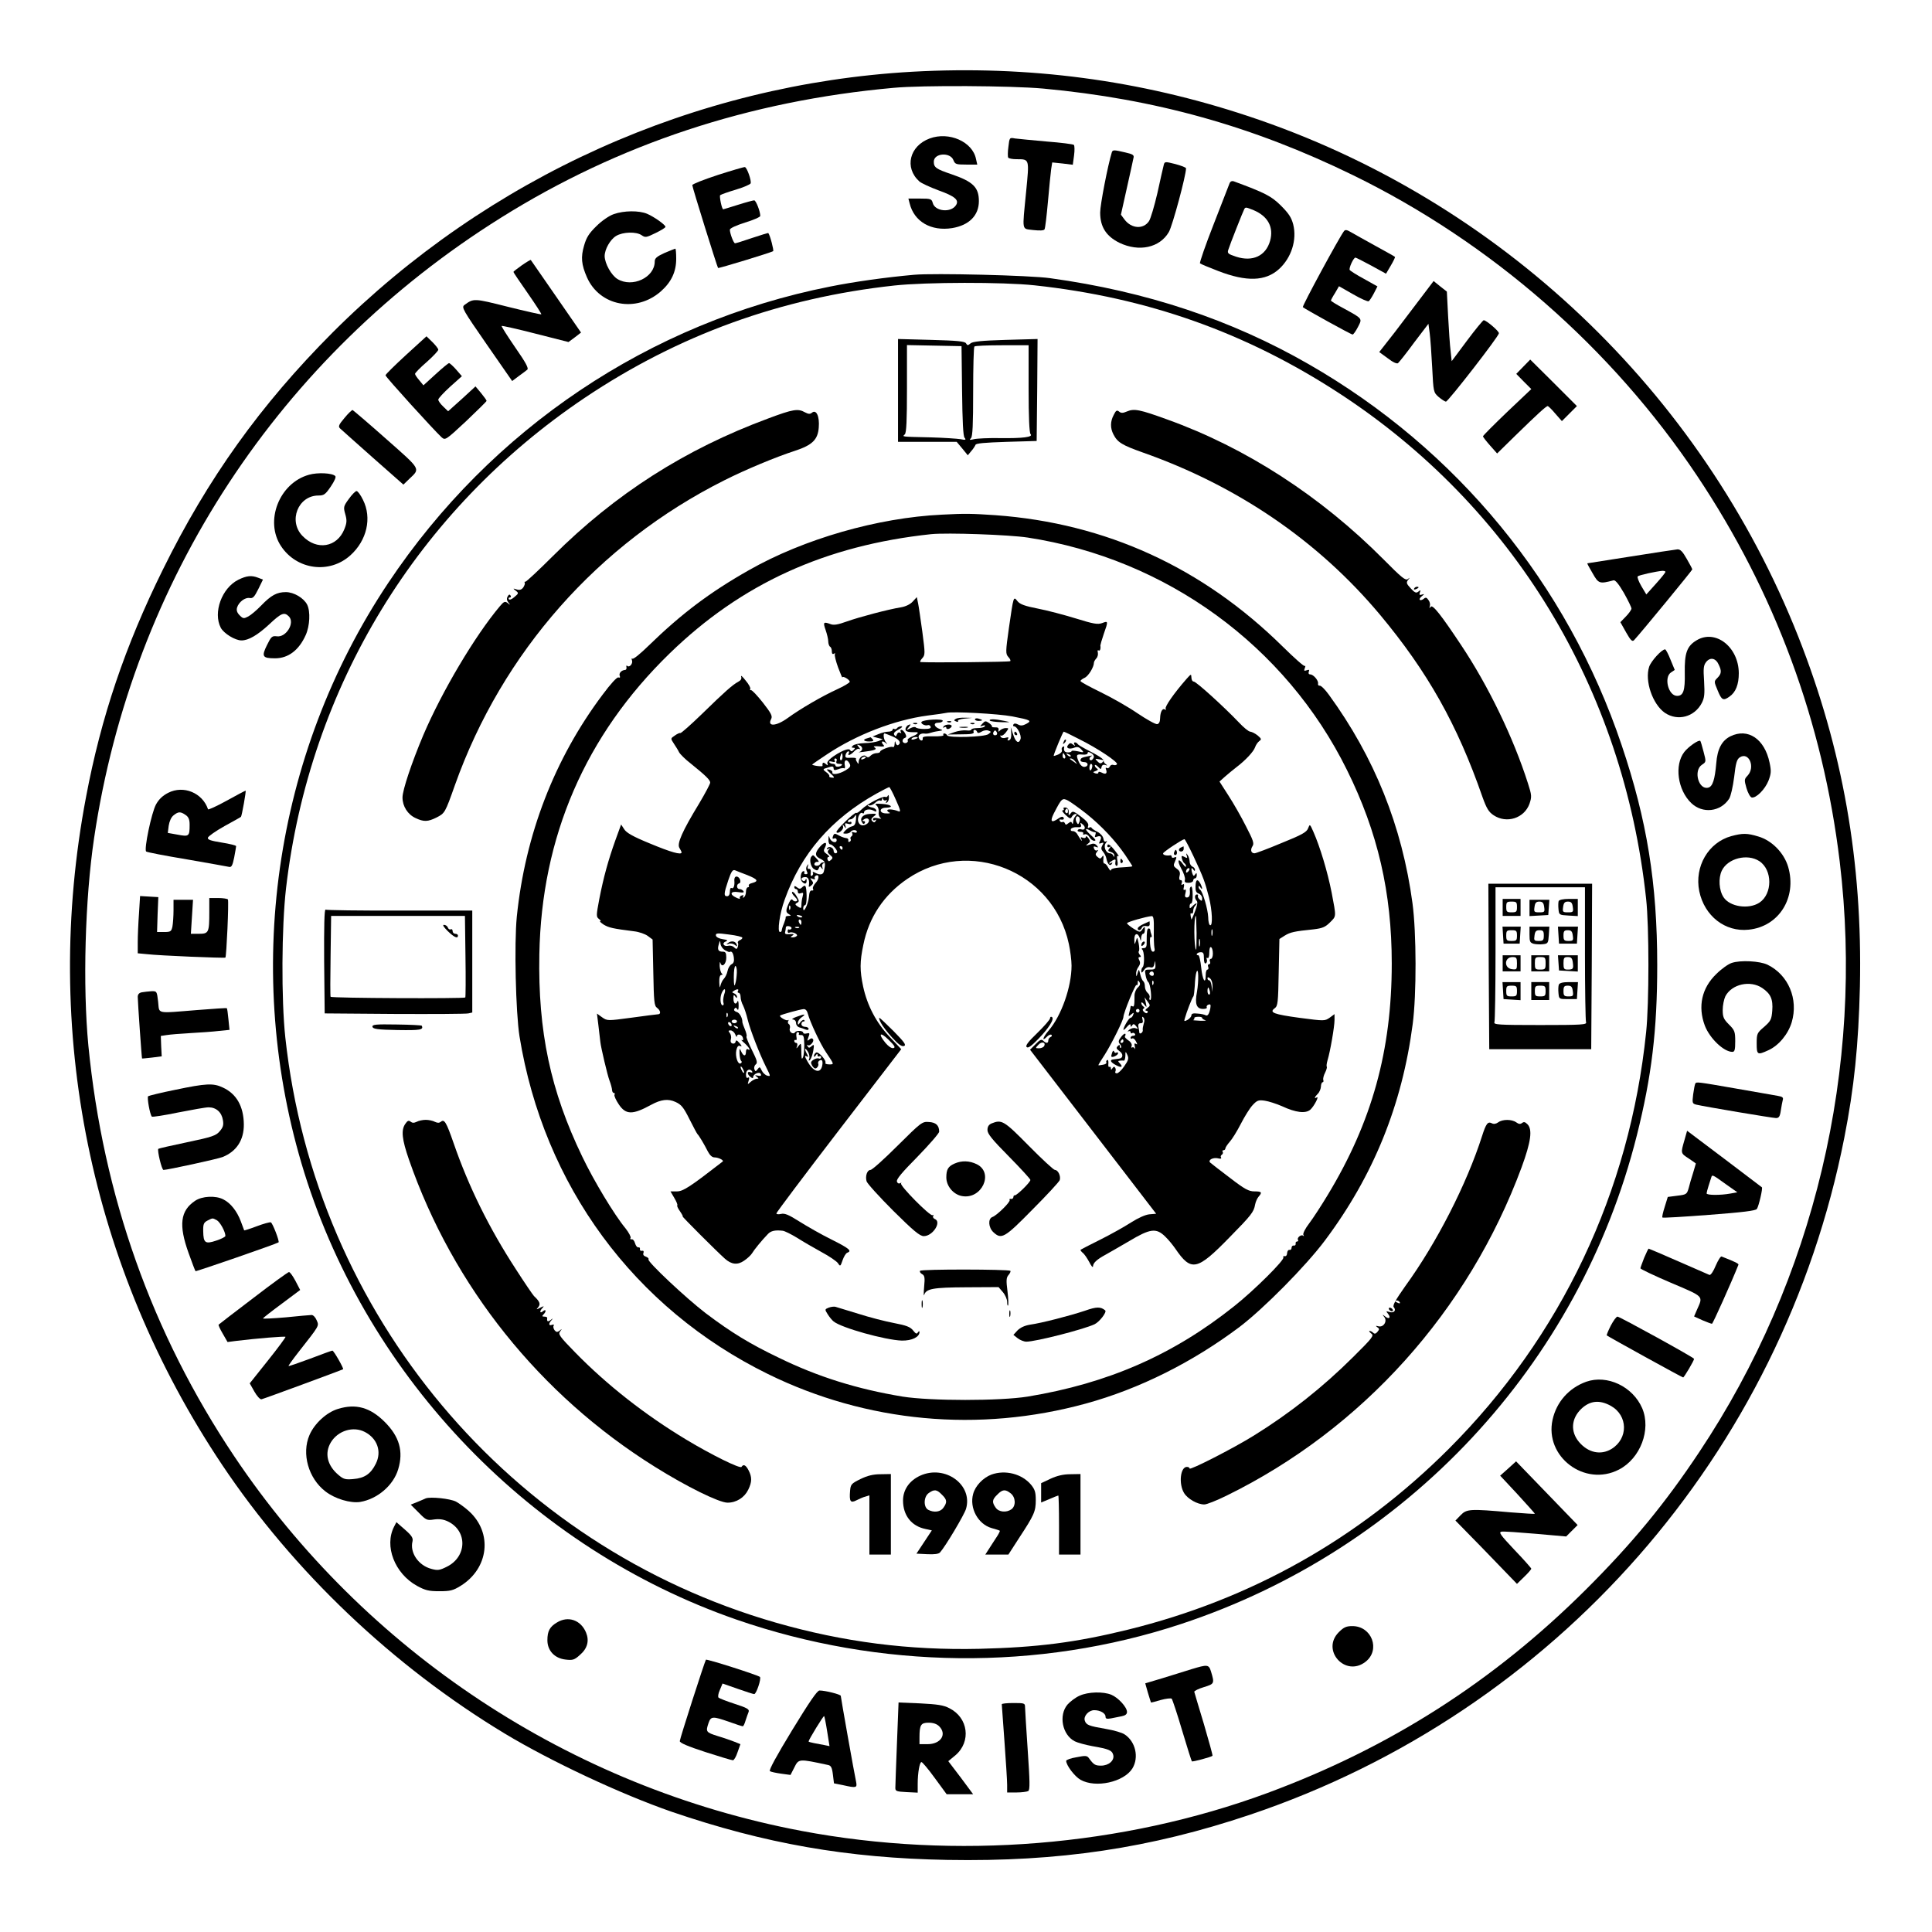 <?xml version="1.0" standalone="no"?>
<!DOCTYPE svg PUBLIC "-//W3C//DTD SVG 20010904//EN"
 "http://www.w3.org/TR/2001/REC-SVG-20010904/DTD/svg10.dtd">
<svg version="1.0" xmlns="http://www.w3.org/2000/svg"
 width="1080pt" height="1080pt" viewBox="0 0 1080 1080"
 preserveAspectRatio="xMidYMid meet">
<g transform="translate(0,1080) scale(0.1,-0.1)"
fill="#000000" stroke="none">
<path d="M5100 10399 c-1216 -69 -2370 -588 -3241 -1458 -402 -403 -698 -816
-949 -1326 -211 -427 -345 -824 -429 -1270 -248 -1305 22 -2629 761 -3734 399
-596 954 -1124 1580 -1502 257 -155 650 -339 933 -437 521 -178 981 -259 1540
-269 624 -11 1135 65 1694 253 1706 575 2973 2018 3321 3785 55 280 79 515 87
844 15 697 -96 1326 -344 1955 -543 1373 -1674 2445 -3073 2910 -610 203
-1232 285 -1880 249z m730 -94 c627 -58 1172 -210 1735 -485 771 -377 1445
-966 1922 -1680 435 -651 703 -1376 797 -2155 139 -1154 -142 -2338 -785
-3302 -192 -289 -377 -513 -633 -768 -516 -514 -1097 -885 -1781 -1138 -810
-299 -1741 -375 -2604 -212 -1292 244 -2440 1003 -3172 2095 -460 687 -733
1457 -815 2295 -32 334 -19 818 32 1160 214 1442 1036 2694 2276 3469 657 411
1385 652 2193 725 160 15 657 12 835 -4z"/>
<path d="M5197 10026 c-113 -42 -143 -163 -58 -240 11 -10 59 -32 107 -50 92
-33 117 -54 98 -83 -28 -44 -118 -35 -130 13 -6 22 -11 24 -71 24 l-65 0 7
-27 c25 -102 120 -157 238 -138 95 16 149 71 149 151 0 77 -33 109 -153 150
-86 29 -99 38 -99 70 0 49 93 55 110 8 9 -22 15 -24 71 -24 l62 0 -7 31 c-19
97 -151 155 -259 115z"/>
<path d="M5637 9979 c-4 -28 -4 -56 -1 -60 3 -5 24 -9 47 -9 73 0 71 3 53
-183 -22 -226 -26 -204 40 -213 37 -4 59 -3 63 4 4 7 12 76 19 154 7 79 15
160 18 182 l6 38 58 -6 57 -7 7 52 c4 29 3 55 -1 59 -4 4 -73 13 -153 19 -80
7 -159 15 -176 17 -31 6 -31 5 -37 -47z"/>
<path d="M6215 9948 c-22 -71 -65 -292 -65 -336 0 -80 33 -132 107 -169 110
-53 226 -28 277 60 20 34 96 316 96 356 0 5 -27 15 -60 24 -59 15 -60 14 -65
-7 -3 -11 -19 -81 -35 -155 -17 -73 -38 -144 -47 -157 -31 -47 -98 -43 -137 9
l-20 27 33 148 c18 81 35 156 37 168 5 17 -2 22 -46 32 -64 15 -70 15 -75 0z"/>
<path d="M4013 9822 c-79 -26 -143 -51 -143 -57 0 -12 139 -457 144 -463 4 -3
293 85 308 94 5 3 -17 89 -27 101 -1 2 -41 -11 -90 -27 -49 -17 -92 -30 -96
-30 -8 0 -29 55 -29 76 0 8 35 24 85 40 47 14 85 31 85 37 0 25 -24 87 -34 87
-6 0 -47 -11 -91 -25 -44 -14 -81 -25 -82 -25 -8 0 -23 74 -17 79 5 4 44 18
88 31 43 13 80 29 82 35 6 14 -20 88 -32 91 -5 1 -73 -19 -151 -44z"/>
<path d="M6874 9777 c-3 -8 -43 -111 -89 -229 -46 -117 -80 -216 -77 -220 4
-4 50 -23 102 -43 158 -61 264 -58 340 11 69 63 101 163 79 250 -10 38 -25 61
-68 104 -54 54 -90 72 -263 136 -11 4 -20 0 -24 -9z m134 -152 c80 -34 113
-95 92 -171 -24 -85 -98 -119 -190 -89 -45 15 -50 19 -44 38 8 27 84 219 90
229 7 11 9 10 52 -7z"/>
<path d="M3431 9603 c-26 -9 -67 -37 -97 -67 -41 -40 -56 -63 -69 -109 -19
-65 -15 -106 16 -177 71 -161 275 -200 413 -79 59 52 86 110 86 182 0 31 -2
57 -5 57 -2 0 -29 -11 -60 -24 -44 -20 -55 -30 -55 -48 0 -89 -125 -148 -208
-98 -35 21 -71 87 -72 128 0 38 31 93 64 113 38 23 113 25 143 4 20 -14 26
-13 77 12 31 15 56 30 56 35 0 11 -63 56 -103 73 -46 19 -129 18 -186 -2z"/>
<path d="M7513 9508 c-25 -32 -235 -419 -230 -425 11 -10 269 -153 278 -153 5
0 18 19 30 42 25 49 28 45 -83 106 -38 20 -68 39 -68 42 0 3 10 22 23 42 l22
38 79 -45 c43 -25 82 -42 87 -39 5 3 18 23 29 44 l20 39 -75 42 c-41 22 -77
45 -80 50 -6 9 21 69 32 69 3 0 43 -20 89 -45 l82 -45 27 46 c15 25 25 47 23
48 -1 2 -50 29 -108 61 -58 32 -119 66 -136 76 -25 15 -34 16 -41 7z"/>
<path d="M2917 9317 c-25 -18 -46 -34 -47 -37 0 -3 36 -56 80 -119 44 -63 78
-116 76 -118 -2 -2 -86 17 -187 42 -191 48 -191 48 -243 10 -17 -13 -9 -27
124 -219 l143 -206 36 27 c20 14 42 31 48 36 10 7 -7 39 -67 125 -44 64 -78
118 -76 120 3 2 88 -17 189 -43 l185 -47 35 26 35 27 -139 201 c-77 111 -141
203 -142 205 -2 1 -24 -12 -50 -30z"/>
<path d="M5110 9264 c-157 -14 -336 -39 -470 -66 -1009 -200 -1894 -794 -2470
-1657 -642 -962 -815 -2182 -469 -3296 361 -1158 1272 -2101 2414 -2498 805
-279 1688 -289 2485 -26 1263 416 2228 1449 2550 2732 83 330 114 589 114 952
0 456 -57 810 -199 1230 -303 901 -921 1654 -1749 2129 -433 249 -908 407
-1446 481 -111 16 -650 29 -760 19z m673 -59 c630 -68 1180 -263 1701 -602
974 -634 1592 -1652 1718 -2828 17 -154 17 -583 0 -745 -92 -894 -475 -1701
-1104 -2330 -503 -502 -1105 -841 -1793 -1010 -293 -72 -507 -99 -830 -107
-394 -9 -760 38 -1137 146 -1490 428 -2575 1721 -2743 3271 -23 213 -21 617 4
835 131 1124 734 2113 1671 2742 522 350 1094 558 1730 627 177 19 606 20 783
1z"/>
<path d="M5020 8618 l0 -288 164 0 164 0 31 -37 31 -38 19 23 c11 12 21 28 24
35 2 9 51 13 173 17 l169 5 3 285 2 285 -178 -5 c-135 -4 -183 -9 -196 -19
-15 -13 -19 -13 -26 0 -7 11 -48 15 -195 19 l-185 5 0 -287z m358 -2 c2 -172
6 -254 14 -263 10 -12 6 -14 -23 -8 -19 3 -93 8 -164 10 -174 4 -161 3 -147
17 9 9 12 79 12 255 l0 244 153 -3 152 -3 3 -249z m372 11 c0 -160 4 -247 11
-254 16 -16 -44 -24 -173 -22 -62 1 -126 -2 -143 -6 -25 -6 -28 -5 -17 6 9 10
12 76 12 259 0 136 3 250 7 253 3 4 73 7 155 7 l148 0 0 -243z"/>
<path d="M4295 8461 c-465 -172 -855 -421 -1205 -770 -80 -80 -149 -144 -153
-143 -5 1 -6 -1 -4 -5 3 -5 -1 -16 -8 -27 -10 -13 -20 -16 -37 -11 -21 7 -22
6 -5 -7 17 -13 17 -15 -7 -35 -14 -13 -28 -18 -31 -13 -4 6 -1 10 5 10 6 0 8
5 4 11 -5 8 -10 6 -16 -5 -7 -12 -5 -23 4 -34 12 -15 11 -16 -4 -3 -15 11 -21
9 -43 -17 -140 -166 -325 -478 -429 -722 -65 -154 -116 -307 -116 -348 0 -49
29 -95 73 -115 46 -22 69 -21 117 3 47 24 48 26 103 181 264 742 802 1351
1506 1704 119 60 287 130 395 165 97 32 128 62 133 131 5 62 -14 102 -38 82
-11 -9 -20 -8 -39 2 -39 22 -66 18 -205 -34z"/>
<path d="M6226 8481 c-20 -37 -20 -74 -2 -109 23 -45 48 -60 163 -101 531
-187 982 -495 1327 -907 266 -319 432 -613 573 -1019 23 -64 35 -84 62 -102
73 -49 172 -17 201 64 13 39 13 47 -9 115 -81 254 -221 544 -374 773 -111 167
-159 228 -169 213 -8 -10 -9 -9 -5 4 3 9 0 24 -8 34 -10 15 -16 16 -27 6 -8
-6 -18 -9 -21 -5 -4 3 1 12 11 20 16 13 16 14 0 9 -13 -4 -15 -1 -11 12 6 14
4 15 -8 5 -12 -10 -20 -7 -43 18 -24 26 -26 32 -15 47 12 15 12 15 -1 5 -13
-10 -35 8 -135 109 -353 355 -770 625 -1210 783 -154 56 -185 62 -225 45 -23
-10 -33 -10 -44 -1 -12 10 -18 7 -30 -18z"/>
<path d="M5265 7923 c-359 -17 -772 -136 -1078 -310 -219 -124 -377 -243 -563
-424 -44 -43 -84 -76 -89 -71 -5 4 -5 -1 -2 -10 6 -18 -15 -42 -27 -30 -4 4
-6 0 -4 -8 1 -8 -1 -14 -7 -15 -21 -1 -36 -18 -31 -32 4 -10 2 -13 -7 -10 -8
3 -43 -35 -89 -97 -268 -357 -432 -781 -479 -1240 -15 -152 -6 -535 15 -669
135 -833 640 -1520 1389 -1888 552 -271 1179 -329 1777 -165 299 82 597 231
860 429 134 102 369 339 476 482 272 363 432 759 491 1210 22 166 21 511 -1
675 -58 432 -213 817 -468 1167 -21 29 -44 52 -51 50 -6 -1 -11 4 -9 12 3 17
-26 51 -44 51 -8 0 -11 6 -8 15 5 11 2 13 -12 8 -14 -5 -16 -3 -10 12 4 11 4
16 0 12 -4 -4 -59 45 -123 108 -449 443 -989 690 -1606 735 -134 9 -167 10
-300 3z m480 -128 c775 -119 1442 -605 1785 -1300 172 -347 250 -685 250
-1081 0 -487 -111 -886 -358 -1294 -35 -58 -81 -129 -103 -158 -23 -30 -37
-58 -33 -65 4 -6 4 -9 -1 -5 -10 10 -37 -11 -29 -23 3 -5 0 -9 -5 -9 -6 0 -10
-6 -8 -12 1 -7 -4 -12 -10 -11 -7 2 -13 -4 -13 -12 0 -8 -5 -14 -12 -12 -7 1
-12 -7 -13 -18 0 -11 -6 -19 -13 -17 -8 1 -11 -2 -8 -7 9 -13 -164 -185 -274
-272 -342 -273 -706 -432 -1155 -506 -155 -25 -543 -25 -700 0 -253 42 -472
110 -691 217 -161 77 -266 141 -409 249 -110 84 -328 289 -320 301 3 5 -4 11
-14 15 -13 4 -18 12 -14 21 3 9 0 14 -8 12 -8 -2 -13 3 -12 9 2 7 -2 12 -9 10
-6 -1 -14 9 -18 23 -4 14 -12 24 -19 22 -7 -1 -10 2 -6 8 3 5 -9 29 -28 53
-63 76 -178 267 -242 401 -178 369 -248 700 -240 1131 12 658 257 1224 728
1682 401 390 871 604 1462 667 90 9 434 -3 540 -19z"/>
<path d="M5101 7436 c-14 -15 -40 -27 -65 -31 -69 -11 -232 -54 -302 -79 -50
-18 -73 -22 -91 -15 -40 15 -43 11 -28 -32 8 -23 15 -52 15 -65 0 -12 5 -26
10 -29 6 -3 10 -15 10 -26 0 -13 4 -18 12 -13 6 4 8 3 5 -3 -3 -5 5 -38 18
-74 13 -35 24 -60 24 -56 1 11 41 -12 41 -24 0 -6 -33 -25 -72 -43 -83 -38
-202 -107 -275 -160 -65 -47 -116 -49 -92 -5 8 16 0 32 -47 92 -31 39 -61 71
-66 69 -5 -1 -7 2 -4 7 3 5 -8 26 -26 47 -17 22 -28 31 -25 22 4 -12 -1 -21
-16 -29 -32 -17 -77 -57 -204 -181 -61 -59 -115 -107 -120 -106 -4 2 -19 -5
-31 -14 -24 -16 -24 -16 -5 -45 10 -15 24 -37 29 -48 6 -11 35 -40 65 -63 83
-67 109 -92 109 -107 0 -7 -28 -60 -62 -117 -95 -156 -125 -225 -110 -248 7
-11 12 -22 12 -25 0 -16 -60 1 -175 49 -98 40 -134 61 -146 81 l-17 26 -32
-88 c-40 -112 -66 -206 -90 -329 -17 -91 -18 -99 -2 -111 9 -7 13 -13 7 -13
-5 0 4 -8 20 -19 29 -17 50 -22 169 -37 28 -3 62 -15 77 -26 l27 -20 4 -185
c3 -161 5 -186 21 -197 20 -15 23 -36 5 -36 -7 0 -74 -9 -148 -19 -134 -18
-135 -18 -164 2 l-29 21 8 -65 c4 -35 9 -77 11 -94 3 -30 40 -187 51 -215 8
-21 14 -43 15 -57 1 -7 5 -13 10 -13 5 0 6 -4 3 -10 -3 -5 8 -30 25 -55 39
-57 76 -58 180 -1 55 30 95 35 136 16 33 -15 45 -30 78 -96 22 -44 42 -81 45
-84 8 -7 38 -57 58 -97 11 -21 24 -33 37 -33 22 0 54 -16 46 -23 -182 -141
-221 -167 -256 -167 l-36 0 21 -36 c12 -20 20 -39 17 -42 -3 -2 4 -18 15 -33
11 -16 18 -29 15 -29 -5 0 188 -193 236 -236 37 -33 71 -37 108 -11 18 12 38
31 44 41 11 19 54 72 89 108 16 17 39 23 82 18 11 -1 47 -19 80 -39 33 -21 95
-57 137 -80 43 -23 84 -51 92 -62 13 -20 14 -19 26 16 7 20 18 39 26 42 28 10
12 24 -88 74 -57 28 -137 74 -180 101 -60 38 -82 47 -102 42 -14 -3 -26 -2
-26 3 0 5 157 214 349 464 l349 454 -65 69 c-75 79 -125 175 -148 281 -19 90
-19 138 1 233 31 154 115 280 246 369 344 234 817 43 903 -364 8 -37 15 -92
15 -121 0 -118 -56 -279 -128 -363 -34 -39 -40 -66 -8 -33 9 9 20 13 24 9 4
-4 1 -10 -5 -12 -7 -3 -13 -11 -13 -19 0 -17 -12 -18 -28 -2 -10 10 -19 6 -43
-19 l-31 -31 183 -238 c101 -132 260 -338 353 -459 l169 -220 -37 -3 c-23 -2
-63 -20 -104 -46 -37 -24 -114 -67 -172 -96 -58 -29 -107 -54 -109 -56 -3 -2
3 -10 11 -17 9 -6 25 -30 37 -52 11 -22 20 -33 21 -24 0 19 22 39 70 65 19 10
78 45 132 76 117 70 151 75 201 26 19 -18 44 -49 57 -68 89 -130 121 -124 304
64 121 123 135 141 142 182 3 16 12 36 20 45 21 24 17 29 -24 29 -31 0 -54 12
-137 76 -55 41 -104 80 -110 85 -14 14 15 30 43 24 14 -4 21 -2 18 4 -4 5 -2
12 4 16 6 4 8 11 5 16 -4 5 -1 9 4 9 6 0 11 5 11 10 0 6 11 22 24 37 13 14 41
59 62 100 21 41 50 88 66 105 25 27 33 30 68 25 21 -3 65 -17 97 -31 77 -36
132 -42 158 -19 21 19 52 79 35 68 -15 -9 -12 2 6 20 9 8 17 27 18 40 0 14 5
25 9 25 5 0 7 6 4 13 -2 6 2 25 10 40 8 16 12 31 10 34 -3 2 -1 19 4 36 15 49
39 188 39 225 l0 33 -27 -20 c-28 -19 -29 -19 -167 -1 -147 20 -173 30 -140
54 17 13 19 30 22 201 l4 186 30 19 c31 19 53 24 162 35 48 6 64 12 91 39 36
36 35 28 9 166 -23 117 -65 256 -102 340 -20 45 -20 45 -30 19 -8 -21 -35 -36
-149 -82 -76 -32 -143 -57 -150 -57 -19 0 -25 18 -12 39 11 16 5 33 -36 112
-26 52 -70 129 -98 172 l-50 78 30 27 c17 15 45 38 63 52 53 40 98 89 106 113
4 12 14 27 23 34 14 10 13 13 -9 32 -14 11 -32 20 -41 21 -9 0 -38 24 -65 53
-81 85 -237 227 -251 227 -7 0 -13 10 -13 23 -1 21 -2 20 -28 -9 -70 -80 -122
-155 -116 -166 4 -6 3 -8 -4 -4 -14 9 -26 -13 -27 -49 0 -19 -6 -31 -16 -33
-9 -2 -59 26 -111 61 -51 35 -144 88 -206 118 -61 30 -112 57 -112 62 0 4 10
12 23 18 21 9 52 60 52 84 0 6 6 16 13 24 8 8 11 22 9 33 -3 10 -1 16 4 12 8
-5 13 9 10 28 0 3 8 32 19 64 26 73 25 74 -9 61 -25 -9 -48 -5 -148 26 -65 20
-160 45 -212 55 -72 14 -99 24 -113 41 -23 29 -22 31 -48 -148 -19 -135 -19
-145 -4 -163 10 -10 15 -21 11 -24 -4 -5 -449 -9 -501 -5 -5 1 -1 10 9 21 17
19 17 25 1 147 -10 71 -20 143 -24 161 l-7 34 -24 -26z m559 -641 c103 -20
110 -24 76 -42 -19 -10 -31 -11 -45 -3 -13 7 -22 7 -26 0 -3 -5 -2 -10 3 -10
18 0 43 -50 37 -71 -10 -30 -28 -18 -42 27 l-13 39 3 -34 c1 -22 -3 -36 -12
-39 -9 -3 -11 0 -6 8 5 9 2 10 -13 6 -12 -4 -23 -2 -28 5 -4 7 -3 10 2 7 5 -3
17 5 27 18 17 23 17 24 -1 24 -10 0 -24 -6 -31 -12 -10 -11 -12 -10 -9 2 2 10
-4 15 -19 14 -13 0 -21 2 -18 4 3 3 -5 12 -16 20 -19 13 -23 13 -37 -3 -16
-17 -16 -17 1 -12 11 4 16 3 12 -3 -3 -6 -22 -10 -41 -10 -19 0 -34 -4 -34 -8
0 -5 -12 -7 -27 -5 -16 2 -45 -2 -66 -9 l-39 -14 75 1 c55 0 73 3 70 13 -3 6
-1 12 5 12 6 0 12 -5 14 -11 3 -9 10 -8 25 1 11 7 28 10 38 6 17 -6 17 -7 0
-20 -22 -16 -220 -22 -230 -7 -3 6 -11 11 -16 11 -6 0 -8 -4 -5 -9 3 -5 -22
-8 -57 -7 -45 1 -61 -2 -59 -11 3 -18 -15 -16 -22 2 -6 16 12 28 35 24 8 -1
21 1 29 4 8 3 29 8 45 10 27 4 28 5 8 12 -32 11 -38 35 -8 35 14 0 25 5 25 11
0 12 -106 7 -118 -6 -9 -9 19 -24 33 -19 7 3 15 -1 17 -8 4 -9 -6 -13 -36 -13
-22 0 -44 4 -47 9 -4 4 -17 2 -30 -5 -23 -12 -23 -11 -9 6 13 16 13 18 0 13
-8 -2 -16 -12 -18 -21 -3 -16 12 -21 56 -20 23 1 12 -12 -19 -24 -17 -7 -28
-16 -25 -21 3 -6 0 -12 -8 -15 -8 -3 -17 0 -20 8 -2 7 2 16 10 19 12 4 12 10
4 26 -6 11 -15 20 -21 20 -6 0 -7 -5 -3 -12 4 -7 3 -8 -5 -4 -6 4 -14 0 -17
-9 -5 -13 -8 -14 -15 -3 -6 9 2 18 24 30 20 11 25 17 15 18 -9 0 -20 -5 -23
-10 -4 -6 -11 -8 -16 -5 -5 4 -9 1 -9 -4 0 -6 -11 -11 -24 -11 -13 0 -38 -6
-56 -14 l-32 -13 28 -8 29 -7 -25 -11 c-14 -5 -49 -11 -77 -11 -29 -1 -58 -7
-65 -14 -9 -9 -9 -12 2 -12 11 0 11 -3 2 -12 -10 -10 -14 -10 -21 0 -12 20
-135 -54 -126 -75 4 -13 3 -14 -10 -3 -13 11 -19 8 -17 -11 1 -3 -12 -3 -29
-1 -16 2 -29 6 -29 8 0 1 38 28 84 58 164 109 375 191 561 216 50 6 97 13 105
15 35 9 292 -5 370 -20z m-91 -104 c-15 -5 -22 6 -14 19 6 9 10 9 16 -1 5 -8
4 -15 -2 -18z m462 -22 c105 -52 220 -129 213 -141 -3 -5 -12 -7 -20 -4 -8 3
-17 -1 -20 -9 -4 -8 -11 -12 -17 -8 -6 4 -8 0 -4 -9 8 -22 -2 -29 -24 -17 -13
6 -19 6 -19 0 0 -6 -8 -7 -17 -4 -15 6 -15 7 2 13 13 5 15 9 7 14 -7 4 -12 12
-12 17 0 6 8 3 18 -7 15 -16 17 -16 20 -1 2 10 10 14 20 11 13 -5 14 -4 4 4
-8 5 -13 13 -12 18 3 9 -30 31 -98 65 -23 12 -45 25 -48 30 -3 5 -10 9 -15 9
-6 0 -7 -6 -3 -12 6 -10 5 -10 -8 0 -12 10 -18 10 -27 -2 -15 -18 5 -27 36
-15 15 6 26 3 38 -11 16 -17 15 -18 -19 -10 -20 4 -36 5 -36 1 0 -4 -9 -7 -20
-7 -19 0 -25 9 -21 29 1 5 -3 6 -8 2 -6 -3 -8 -11 -5 -19 3 -7 -7 -18 -21 -24
-14 -6 -25 -9 -25 -7 0 10 52 135 56 135 3 0 41 -18 85 -41z m-1041 14 c38
-17 50 -35 31 -48 -5 -3 -12 3 -14 12 -3 13 -5 12 -6 -5 0 -13 -5 -21 -10 -18
-10 7 -71 -16 -71 -26 0 -4 -9 -8 -19 -8 -11 0 -26 -6 -34 -14 -10 -11 -17
-12 -25 -4 -14 14 -42 -7 -42 -31 0 -13 -2 -14 -9 -1 -6 8 -8 17 -6 20 2 3
-12 5 -30 4 -27 -2 -32 1 -28 17 3 10 10 19 15 19 5 0 6 -4 3 -10 -11 -18 11
-11 30 10 10 11 23 17 29 13 6 -4 5 1 -3 10 -12 15 -12 17 3 11 21 -8 21 -31
-1 -38 -10 -2 0 -2 22 1 66 8 80 14 64 25 -10 6 -2 8 23 6 25 -3 35 -1 28 6
-17 17 -11 29 8 15 14 -11 15 -11 5 1 -13 14 -18 50 -8 50 3 0 23 -8 45 -17z
m140 -7 c0 -2 -9 -6 -20 -9 -11 -3 -18 -1 -14 4 5 9 34 13 34 5z m984 -111
c-4 -8 -10 -15 -15 -15 -13 0 -11 18 4 24 6 3 -1 3 -18 -1 -37 -7 -45 -11 -45
-24 0 -5 9 -9 20 -9 25 0 27 -25 2 -27 -11 -1 -23 10 -31 27 -17 40 -15 45 19
42 17 -2 30 1 30 8 0 8 6 8 20 0 11 -6 17 -16 14 -25z m-1404 5 c0 -11 -4 -20
-9 -20 -5 0 -7 9 -4 20 3 11 7 20 9 20 2 0 4 -9 4 -20z m1244 5 c3 -8 1 -15
-4 -15 -6 0 -10 7 -10 15 0 8 2 15 4 15 2 0 6 -7 10 -15z m31 -3 c-3 -3 -11 0
-18 7 -9 10 -8 11 6 5 10 -3 15 -9 12 -12z m-1145 -6 c0 -2 -7 -7 -16 -10 -8
-3 -12 -2 -9 4 6 10 25 14 25 6z m-164 -21 c-4 -10 1 -15 16 -15 12 0 18 -3
14 -7 -10 -11 -36 -12 -36 -2 0 5 -6 9 -14 9 -8 0 -17 4 -20 9 -4 5 4 7 16 3
14 -3 19 -2 14 6 -4 7 -2 12 4 12 7 0 10 -7 6 -15z m1335 -2 c13 -17 13 -17
-6 -3 -11 8 -22 16 -24 17 -2 2 0 3 6 3 6 0 17 -8 24 -17z m159 8 c2 -1 -1 -6
-7 -12 -9 -9 -16 -8 -28 5 -15 15 -15 16 7 12 13 -3 25 -5 28 -5z m-1421 -19
c8 -15 4 -22 -22 -38 -37 -22 -78 -28 -74 -11 1 6 -7 13 -18 15 -17 4 -16 0 7
-21 24 -22 25 -26 9 -24 -11 1 -18 4 -15 8 2 4 -6 15 -18 23 -16 12 -18 16 -7
20 8 2 22 7 32 10 11 3 17 0 17 -9 0 -11 5 -12 26 -5 14 6 29 8 33 5 5 -2 6 7
3 20 -5 29 13 34 27 7z m1357 -17 c-4 -24 -16 -30 -16 -7 0 12 4 22 9 22 5 0
8 -7 7 -15z m-1098 -186 c26 -58 29 -70 14 -64 -27 11 -62 14 -62 5 0 -5 6
-10 13 -13 6 -3 -2 -5 -19 -4 -41 0 -41 32 -1 32 46 1 29 18 -20 21 -39 3 -45
1 -33 -9 8 -6 14 -23 12 -36 -2 -13 2 -28 10 -33 8 -5 3 -6 -14 -2 -18 4 -28
2 -28 -6 0 -6 5 -8 12 -4 7 5 8 3 3 -5 -5 -10 -10 -10 -19 -1 -8 8 -6 15 8 26
21 15 17 17 -24 14 -35 -2 -55 -23 -42 -45 6 -12 11 -14 16 -6 4 6 1 11 -6 11
-9 0 -9 3 2 10 24 15 39 -8 17 -25 -23 -16 -43 -10 -50 14 -5 22 11 54 24 46
5 -4 9 -2 9 3 0 16 30 23 52 11 16 -8 19 -8 16 2 -2 7 -12 13 -22 15 -10 1
-21 6 -24 10 -4 4 -1 5 7 2 8 -2 23 4 33 14 10 10 23 16 28 13 6 -4 10 0 11 7
0 10 2 10 6 0 2 -6 10 -9 15 -6 7 5 8 2 3 -6 -5 -9 -4 -11 3 -6 7 4 12 17 11
29 0 12 -3 16 -6 9 -2 -6 -9 -10 -13 -7 -13 8 -104 -40 -133 -69 -14 -14 -27
-23 -30 -20 -7 8 -117 -98 -111 -108 8 -13 42 15 37 31 -4 14 -3 14 7 1 10
-13 11 -12 6 3 -5 15 -2 17 14 12 12 -4 20 -2 20 5 0 6 -4 8 -10 5 -5 -3 -10
-1 -10 4 0 6 7 11 15 11 7 0 18 8 23 17 8 13 9 9 7 -18 -2 -24 -8 -35 -21 -38
-11 -2 -27 -12 -37 -22 -17 -18 -17 -19 2 -19 11 0 23 5 26 10 8 13 35 13 35
0 0 -5 -7 -6 -17 -3 -10 4 -14 2 -9 -5 3 -6 2 -13 -4 -17 -6 -4 -8 -10 -5 -15
3 -5 1 -12 -5 -15 -6 -4 -9 -1 -8 7 2 7 -4 13 -12 13 -8 1 -25 6 -37 13 -28
15 -30 15 -37 -4 -4 -11 -2 -15 7 -11 8 3 14 -1 14 -9 0 -21 -31 -12 -39 11
-5 17 -6 15 -7 -7 -1 -16 4 -28 10 -28 12 0 38 -29 39 -42 0 -5 -4 -8 -10 -8
-5 0 -10 6 -10 14 0 18 -27 29 -36 14 -5 -7 -2 -8 7 -3 11 6 11 5 2 -5 -9 -10
-8 -16 7 -29 16 -13 17 -18 5 -28 -10 -10 -14 -9 -19 2 -3 8 0 15 7 15 6 0 1
7 -11 16 -18 12 -20 19 -11 35 17 33 0 37 -27 6 -31 -36 -30 -53 4 -69 26 -13
28 -21 18 -67 -4 -21 -21 -24 -47 -11 -12 7 -19 8 -15 2 3 -6 1 -14 -5 -17 -7
-5 -9 1 -7 16 2 15 -2 23 -9 22 -8 -2 -10 4 -7 15 5 14 4 14 -4 3 -7 -9 -7
-21 -2 -31 6 -12 5 -17 -5 -17 -8 0 -12 4 -9 9 3 4 1 8 -4 8 -15 0 -22 -42
-10 -57 15 -18 28 -16 27 5 0 10 -3 12 -6 4 -2 -6 -9 -10 -14 -6 -15 9 -10 20
11 21 19 2 27 -19 21 -51 -1 -5 5 -4 14 4 12 10 13 16 3 28 -11 13 -10 15 5 9
10 -4 16 -3 12 2 -3 5 -1 12 4 15 21 13 22 -17 1 -39 -12 -13 -19 -28 -15 -35
4 -6 1 -9 -7 -8 -9 2 -14 -10 -16 -36 -4 -41 -32 -98 -32 -63 0 9 5 17 10 17
6 0 10 23 9 55 -2 56 -6 64 -27 43 -8 -8 -15 -8 -27 2 -10 8 -15 9 -15 1 0 -6
5 -11 10 -11 6 0 10 -7 10 -15 0 -9 6 -12 17 -8 13 5 15 2 10 -18 -4 -13 -7
-34 -7 -47 0 -20 -2 -21 -20 -10 -16 11 -17 14 -5 21 14 7 13 12 -2 37 -9 16
-20 27 -24 24 -5 -3 1 -14 13 -26 16 -16 18 -23 9 -26 -7 -2 -16 1 -20 7 -5 7
-11 3 -18 -11 -21 -44 -22 -57 -5 -67 16 -10 16 -10 0 -11 -10 0 -17 -3 -16
-7 1 -5 -4 -21 -10 -36 -7 -16 -12 -33 -12 -38 0 -5 -4 -9 -10 -9 -16 0 -2
103 26 180 92 258 261 453 514 594 36 20 68 36 71 36 3 0 20 -32 37 -71z
m1064 -77 c85 -68 163 -151 219 -233 21 -32 39 -59 39 -61 0 -2 -15 -4 -33 -5
-64 -3 -87 -8 -87 -18 -1 -5 -7 1 -15 15 -7 14 -17 24 -22 23 -4 -1 -7 10 -5
25 2 20 0 23 -7 13 -8 -12 -12 -13 -25 -2 -13 11 -14 16 -4 29 8 10 9 13 2 9
-7 -4 -15 0 -18 9 -5 12 -2 15 10 10 14 -5 15 -4 5 8 -10 11 -19 13 -39 5 -23
-8 -25 -7 -11 4 15 11 15 15 3 32 -8 10 -14 14 -14 7 0 -6 -7 -9 -17 -5 -12 5
-14 3 -8 -8 4 -8 5 -11 0 -7 -4 4 -13 18 -20 30 -6 13 -18 22 -27 22 -10 -1
-14 4 -12 11 3 7 18 12 34 11 21 -2 27 2 22 14 -5 13 -3 13 11 1 19 -15 12
-35 -9 -27 -7 3 -16 1 -19 -4 -4 -6 3 -10 15 -10 12 0 18 -4 15 -10 -3 -5 0
-7 9 -4 8 3 19 -3 26 -15 6 -12 18 -21 27 -21 12 0 7 8 -15 28 -37 33 -42 48
-9 30 12 -7 25 -11 29 -10 4 1 4 -6 1 -15 -5 -12 -2 -15 9 -10 22 8 29 -2 17
-24 -8 -15 -6 -17 7 -12 14 5 15 3 6 -13 -8 -14 -7 -23 4 -35 8 -9 17 -27 19
-39 6 -31 21 -45 30 -29 5 8 4 10 -3 5 -7 -4 -12 -5 -12 -2 0 3 9 10 19 16 17
9 19 7 16 -10 -2 -11 1 -20 7 -20 6 0 8 12 4 30 -4 22 -2 29 6 24 6 -4 -2 9
-18 29 -29 37 -44 46 -44 26 0 -5 6 -7 13 -3 9 6 9 4 -1 -8 -10 -13 -9 -16 8
-21 11 -3 20 -11 19 -19 0 -10 -2 -10 -6 0 -2 6 -11 12 -18 12 -23 0 -39 38
-23 58 8 10 8 13 1 9 -7 -5 -13 1 -15 15 -2 13 -16 29 -33 38 -16 8 -32 18
-33 23 -2 4 -9 4 -15 0 -6 -4 -8 0 -4 10 4 12 -7 27 -40 52 -41 31 -47 33 -58
18 -11 -14 -12 -13 -11 7 1 14 -5 24 -17 26 -9 1 -15 -2 -11 -7 3 -5 0 -9 -6
-9 -6 0 1 -11 16 -25 24 -22 29 -24 36 -10 5 8 14 15 20 15 9 0 9 -3 0 -12 -7
-7 -12 -21 -13 -32 0 -12 -3 -15 -6 -8 -4 10 -8 10 -21 0 -12 -10 -16 -10 -19
0 -3 6 -9 10 -13 7 -5 -3 -12 -1 -15 5 -4 6 -3 10 2 9 17 -3 24 1 18 11 -4 7
-14 5 -28 -5 -40 -28 -49 -18 -26 28 44 85 47 88 79 72 15 -8 61 -41 102 -73z
m-102 12 c0 -8 -5 -12 -10 -9 -6 4 -8 11 -5 16 9 14 15 11 15 -7z m64 -58 c-6
-16 -8 -17 -16 -2 -11 19 0 42 13 29 6 -6 7 -18 3 -27z m638 -193 c56 -120 63
-140 86 -228 19 -76 22 -162 7 -157 -6 1 -11 21 -11 45 -2 45 -31 144 -45 153
-5 3 -9 11 -9 17 0 7 4 6 10 -3 13 -20 13 -4 0 21 -16 29 -26 23 -27 -16 -1
-25 4 -36 18 -40 10 -4 19 -15 19 -26 0 -16 -2 -18 -14 -7 -8 7 -12 16 -9 21
2 4 -1 7 -6 7 -14 0 -14 -23 -1 -36 6 -6 3 -27 -10 -59 -10 -28 -20 -48 -20
-45 -7 28 -7 39 1 34 5 -3 9 3 9 13 0 11 5 24 12 31 7 7 9 12 6 12 -4 0 -14
-7 -22 -16 -15 -14 -16 -14 -16 0 0 9 4 16 9 16 5 0 9 22 8 50 0 27 -4 47 -9
44 -5 -3 -8 -11 -7 -17 3 -29 -2 -44 -16 -44 -11 0 -13 7 -8 25 4 16 2 23 -5
18 -6 -4 -8 2 -4 16 3 14 1 19 -6 14 -8 -5 -10 -2 -6 8 4 9 1 16 -6 16 -8 0
-10 9 -6 24 5 19 0 29 -16 40 -19 14 -20 18 -9 42 10 23 9 26 -4 21 -8 -4 -15
-2 -15 3 0 6 -3 9 -7 9 -23 -4 -44 2 -41 11 3 9 105 77 119 79 3 1 26 -43 51
-96z m-1962 47 c0 -5 -2 -10 -4 -10 -3 0 -8 5 -11 10 -3 6 -1 10 4 10 6 0 11
-4 11 -10z m-532 -152 c57 -23 65 -34 27 -44 -14 -3 -22 -10 -19 -15 3 -5 0
-9 -5 -9 -6 0 -11 -11 -11 -24 0 -14 -5 -28 -12 -32 -7 -4 -8 -3 -4 4 5 8 2
10 -8 6 -9 -3 -13 -10 -10 -15 3 -5 -6 -4 -20 3 -40 18 -33 38 11 31 26 -4 34
-3 29 5 -4 7 -14 12 -22 12 -17 0 -19 27 -2 32 15 5 3 38 -15 38 -8 0 -13 -9
-12 -22 3 -30 -5 -49 -16 -42 -5 3 -9 -6 -9 -20 0 -16 -6 -26 -15 -26 -20 0
-19 14 6 89 17 50 25 61 38 56 9 -4 40 -16 69 -27z m239 -190 c-3 -8 -6 -5 -6
6 -1 11 2 17 5 13 3 -3 4 -12 1 -19z m64 -46 c-7 -2 -18 1 -23 6 -8 8 -4 9 13
5 13 -4 18 -8 10 -11z m1969 -69 c-1 -43 1 -88 3 -100 4 -15 1 -23 -8 -23 -8
0 -14 16 -16 44 -2 25 0 42 5 38 5 -3 6 2 3 12 -4 10 -7 22 -7 27 0 5 -4 9 -8
9 -10 0 -12 -17 -12 -72 1 -30 -3 -38 -17 -38 -10 0 -14 -3 -8 -8 12 -8 14
-86 3 -98 -5 -4 -8 -14 -8 -23 0 -11 4 -10 15 6 9 14 22 19 34 16 14 -4 21 1
24 19 4 21 4 20 6 -4 1 -25 -2 -28 -30 -28 -30 0 -31 -1 -25 -32 3 -18 10 -34
15 -38 12 -8 22 -100 11 -100 -5 0 -7 6 -4 13 3 8 -2 20 -11 27 -8 7 -15 23
-15 36 0 12 -4 25 -9 29 -5 3 -13 20 -17 38 -7 31 -8 32 -15 7 -6 -21 -7 -22
-8 -4 -1 11 5 29 13 39 10 14 11 25 5 37 -7 12 -6 18 2 18 8 0 9 4 0 13 -6 8
-8 17 -5 20 4 3 3 23 -1 44 -8 36 -8 37 -15 13 -8 -23 -8 -23 -9 8 -1 36 20
41 31 7 6 -19 6 -18 7 3 1 12 6 22 11 22 6 0 10 10 10 22 0 21 -1 21 -14 3
-13 -18 -14 -18 -50 4 -20 13 -36 26 -36 30 0 7 105 37 138 40 10 1 13 -18 12
-76z m239 -19 c0 -54 -1 -95 -3 -93 -12 12 -13 189 -1 189 1 0 3 -43 4 -96z
m-2209 61 c0 -8 -2 -15 -4 -15 -2 0 -6 7 -10 15 -3 8 -1 15 4 15 6 0 10 -7 10
-15z m-56 -36 c-3 -5 -9 -7 -13 -5 -4 3 -8 -1 -8 -9 0 -8 4 -12 9 -9 13 8 49
-6 43 -17 -4 -5 -14 -9 -23 -9 -15 0 -15 2 -2 10 11 8 8 10 -15 8 -23 -2 -29
1 -26 12 2 8 4 20 4 26 0 6 9 9 19 6 10 -2 15 -8 12 -13z m43 5 c-3 -3 -12 -4
-19 -1 -8 3 -5 6 6 6 11 1 17 -2 13 -5z m2310 -41 c-3 -10 -5 -4 -5 12 0 17 2
24 5 18 2 -7 2 -21 0 -30z m-2627 -15 c0 -5 -7 -11 -15 -14 -8 -4 -13 -10 -10
-14 3 -5 2 -15 -1 -24 -5 -13 -8 -13 -20 -2 -7 8 -22 12 -33 9 -25 -6 -38 15
-14 24 14 6 10 9 -17 13 -20 3 -36 11 -38 20 -2 14 7 15 73 6 41 -5 75 -13 75
-18z m2557 -45 c-3 -10 -5 -2 -5 17 0 19 2 27 5 18 2 -10 2 -26 0 -35z m-2654
-25 c12 -6 23 -11 25 -10 11 8 20 -3 24 -29 3 -21 0 -33 -12 -39 -10 -5 -20
-22 -23 -38 -3 -16 -13 -36 -21 -44 -8 -8 -16 -26 -19 -39 -3 -15 -5 -8 -6 19
-1 27 3 42 12 42 7 0 8 3 2 8 -5 4 -11 23 -12 42 0 19 1 27 4 18 8 -30 33 -8
33 28 0 27 -4 34 -19 34 -26 0 -32 11 -23 41 7 24 7 24 10 1 2 -12 13 -27 25
-34z m2727 -19 c0 -16 -5 -29 -11 -29 -6 0 -9 -7 -5 -15 3 -8 1 -15 -5 -15 -6
0 -9 -7 -5 -15 3 -8 1 -15 -4 -15 -6 0 -10 -13 -10 -30 0 -58 -18 -29 -25 40
-4 39 -11 70 -16 70 -18 0 -8 16 11 17 16 1 20 -4 20 -33 0 -22 4 -33 11 -29
6 4 8 14 5 22 -3 8 -1 11 4 8 6 -4 10 9 10 30 0 22 4 34 10 30 6 -3 10 -19 10
-36z m-2661 -106 c-1 -21 -4 -49 -9 -63 -5 -18 -8 -7 -8 38 0 34 4 62 9 62 5
0 9 -17 8 -37z m2572 -109 c-13 -67 -2 -94 35 -94 14 0 23 4 20 9 -3 5 1 12 9
15 12 4 14 0 11 -19 -6 -33 -15 -47 -27 -40 -5 3 -25 8 -44 9 -24 3 -35 0 -35
-10 0 -7 -10 -18 -21 -25 -19 -10 -21 -9 -16 7 10 37 42 119 48 124 3 3 6 30
8 60 1 30 5 64 9 75 12 35 14 -48 3 -111z m-241 101 c0 -9 -6 -12 -15 -9 -8 4
-12 10 -9 15 8 14 24 10 24 -6z m328 -69 l-1 -31 -4 33 c-2 17 -8 32 -14 32
-5 0 -9 5 -9 11 0 8 5 8 15 -1 8 -7 14 -26 13 -44z m-417 -6 c-10 -8 -19 -29
-19 -45 0 -56 -2 -66 -12 -60 -5 3 -10 3 -10 -2 0 -4 -3 -19 -7 -33 -6 -23 -5
-24 10 -11 15 12 17 12 11 -3 -3 -9 -10 -16 -15 -16 -8 0 -39 -52 -39 -66 0
-4 9 3 20 16 13 15 20 18 20 9 0 -11 2 -11 9 -1 6 10 11 9 22 -4 12 -16 12
-17 -3 -12 -9 4 -24 0 -35 -8 -10 -9 -12 -13 -5 -9 6 3 12 1 12 -5 0 -6 4 -9
9 -5 5 3 12 1 16 -5 3 -5 -1 -10 -9 -10 -9 0 -16 -5 -16 -11 0 -5 4 -8 9 -4 6
3 15 -4 21 -16 9 -17 9 -20 0 -14 -9 5 -10 1 -6 -16 3 -13 3 -18 0 -11 -3 6
-10 10 -15 7 -5 -4 -6 0 -3 8 3 9 -4 22 -18 31 -13 9 -22 19 -20 21 11 22 -2
22 -19 1 -17 -22 -19 -29 -9 -42 7 -8 10 -17 6 -21 -3 -3 -6 0 -6 7 0 11 -3
11 -12 2 -10 -10 -7 -15 9 -27 24 -16 22 -41 -2 -43 -8 -1 -22 -3 -30 -4 -24
-2 -18 -16 15 -33 30 -16 40 -9 18 13 -9 9 -9 12 3 13 7 1 17 1 22 0 4 0 7 11
8 26 0 27 1 28 11 6 9 -19 6 -30 -17 -63 -15 -22 -34 -40 -42 -40 -8 0 -11 5
-8 10 3 6 3 15 -1 21 -4 8 -9 7 -15 -2 -7 -11 -9 -11 -9 -1 0 7 -4 11 -9 8 -4
-3 -7 6 -5 19 1 14 -2 23 -7 19 -5 -3 -7 -9 -4 -14 2 -4 -6 -10 -20 -12 -14
-3 -25 -4 -25 -2 0 2 16 29 36 59 38 60 104 193 104 210 0 22 67 185 73 179 4
-4 7 1 7 12 0 15 2 16 9 5 7 -10 4 -20 -8 -31z m86 18 c-3 -8 -6 -5 -6 6 -1
11 2 17 5 13 3 -3 4 -12 1 -19z m316 -38 c3 -11 1 -20 -4 -20 -5 0 -9 9 -9 20
0 11 2 20 4 20 2 0 6 -9 9 -20z m-2715 -20 c-5 -17 -7 -37 -4 -45 3 -8 1 -15
-4 -15 -13 0 -17 42 -6 68 14 33 27 27 14 -8z m77 20 c-3 -5 -1 -10 4 -10 6 0
11 -10 11 -22 0 -13 6 -35 14 -49 7 -14 19 -50 26 -80 15 -60 66 -191 104
-267 24 -48 25 -50 5 -45 -11 3 -25 16 -31 29 -10 21 -12 22 -23 7 -11 -14
-12 -14 -18 0 -3 8 0 21 8 27 11 9 7 23 -22 81 -19 39 -33 72 -30 75 3 3 -1
21 -9 40 -8 19 -14 36 -14 39 1 23 -15 54 -32 58 -12 4 -17 10 -13 17 6 9 10
9 16 -1 6 -9 8 -2 8 21 0 19 -3 29 -6 23 -9 -23 -23 -14 -23 15 0 21 2 24 10
12 7 -10 10 -11 10 -2 0 7 -7 15 -16 19 -13 5 -13 7 -2 14 18 12 31 11 23 -1z
m2289 -95 c-12 -9 -14 -14 -6 -15 7 0 10 -4 7 -10 -4 -6 -11 -5 -19 3 -9 7
-10 14 -4 18 7 4 6 9 -1 13 -6 4 -11 13 -11 19 0 7 8 3 16 -8 15 -19 15 -19 9
10 l-7 30 17 -23 c16 -22 16 -24 -1 -37z m-1898 -32 c11 -43 70 -170 102 -216
46 -69 46 -67 17 -67 -14 0 -24 4 -21 8 8 13 -39 66 -52 58 -7 -4 -12 -13 -12
-19 0 -7 4 -6 10 3 7 11 10 11 10 2 0 -7 5 -10 10 -7 6 3 10 1 10 -5 0 -7 -6
-10 -13 -7 -7 3 -21 -1 -31 -8 -15 -11 -15 -16 -5 -34 10 -14 17 -17 25 -10 7
6 11 16 8 23 -3 8 2 16 10 19 10 4 14 -1 14 -16 -4 -62 -48 -56 -85 11 -16 27
-16 35 -2 26 8 -5 8 -1 0 14 -16 30 -13 40 4 15 8 -12 12 -30 9 -40 -5 -12 -4
-15 4 -8 6 6 14 28 18 50 6 36 5 39 -9 27 -12 -11 -17 -11 -23 0 -4 7 -4 10 1
6 10 -10 38 19 30 32 -5 8 -11 7 -21 -1 -12 -10 -13 -8 -5 13 9 23 7 25 -10
21 -10 -3 -19 -1 -19 4 0 12 -38 14 -45 3 -10 -16 -36 1 -30 20 3 10 1 21 -5
25 -6 3 -7 11 -4 17 4 6 3 9 -2 5 -9 -5 -51 20 -43 26 7 6 113 35 131 36 11 1
20 -9 24 -26z m1854 17 c0 -5 -4 -10 -10 -10 -5 0 -10 5 -10 10 0 6 5 10 10
10 6 0 10 -4 10 -10z m-2303 -32 c-3 -8 -6 -5 -6 6 -1 11 2 17 5 13 3 -3 4
-12 1 -19z m2327 -39 c-4 -13 -7 -29 -6 -36 2 -6 -2 -14 -8 -18 -5 -3 -10 -3
-11 2 0 4 -2 18 -5 31 -3 15 1 22 12 22 12 0 15 6 11 21 -4 15 -3 19 5 11 6
-6 7 -20 2 -33z m326 31 c0 -5 8 -10 18 -13 9 -2 -4 -4 -30 -3 -27 1 -43 3
-38 4 6 2 8 7 6 10 -2 4 7 8 20 8 13 1 24 -2 24 -6z m-2600 -20 c0 -5 -7 -10
-15 -10 -8 0 -15 5 -15 10 0 6 7 10 15 10 8 0 15 -4 15 -10z m-30 -21 c0 -6
-4 -7 -10 -4 -5 3 -10 11 -10 16 0 6 5 7 10 4 6 -3 10 -11 10 -16z m35 -17
c-3 -3 -11 0 -18 7 -9 10 -8 11 6 5 10 -3 15 -9 12 -12z m-15 -34 c5 -13 9
-18 9 -12 1 18 29 12 34 -8 3 -11 1 -16 -6 -12 -7 4 0 -5 16 -18 26 -24 37
-46 17 -33 -5 3 -10 -3 -10 -14 0 -28 -14 -27 -27 2 -9 20 -10 18 -9 -13 1
-19 5 -38 10 -41 4 -4 3 -10 -3 -13 -16 -10 -32 38 -25 73 5 21 11 28 21 24
12 -5 11 0 -3 16 -15 17 -20 19 -22 7 -2 -8 -10 -12 -18 -9 -9 3 -12 12 -8 25
3 10 0 25 -6 33 -10 12 -9 15 4 15 9 0 21 -10 26 -22z m356 3 c-3 -5 2 -8 12
-7 14 1 17 -8 18 -54 0 -30 -3 -62 -7 -70 -8 -16 -9 -12 -10 53 -1 26 -2 27
-15 10 -13 -17 -14 -17 -8 0 3 9 1 17 -5 17 -6 0 -11 5 -11 11 0 5 4 8 9 5 4
-3 6 6 3 19 -2 15 0 25 7 25 7 0 10 -4 7 -9z m528 -80 c-11 -2 -28 10 -44 29
-43 52 -31 65 17 18 35 -34 40 -44 27 -47z m1286 39 c0 -5 -5 -10 -11 -10 -5
0 -7 5 -4 10 3 6 8 10 11 10 2 0 4 -4 4 -10z m-444 -29 c-4 -6 -17 -11 -28
-11 -21 0 -21 1 -3 20 19 21 44 13 31 -9z m-1676 -146 c0 -5 -5 -3 -10 5 -5 8
-10 20 -10 25 0 6 5 3 10 -5 5 -8 10 -19 10 -25z m45 5 c3 -6 -1 -7 -9 -4 -20
8 -21 -10 -1 -26 10 -8 15 -9 15 -2 0 19 37 34 43 18 4 -10 -1 -12 -16 -9 -18
4 -19 3 -7 -6 12 -9 13 -11 1 -11 -8 0 -23 -8 -34 -17 -19 -17 -19 -17 -12 6
5 16 4 21 -4 17 -7 -5 -11 2 -11 18 0 26 23 36 35 16z"/>
<path d="M5342 6781 c-11 -7 -10 -9 3 -14 9 -4 13 -3 10 3 -3 5 14 11 37 13
l43 4 -40 1 c-22 1 -46 -2 -53 -7z"/>
<path d="M5450 6779 c0 -5 9 -9 20 -9 11 0 20 2 20 4 0 2 -9 6 -20 9 -11 3
-20 1 -20 -4z"/>
<path d="M5533 6772 c3 -4 31 -8 64 -9 55 -1 56 -1 18 7 -51 11 -88 12 -82 2z"/>
<path d="M5298 6763 c7 -3 16 -2 19 1 4 3 -2 6 -13 5 -11 0 -14 -3 -6 -6z"/>
<path d="M5108 6753 c7 -3 16 -2 19 1 4 3 -2 6 -13 5 -11 0 -14 -3 -6 -6z"/>
<path d="M5428 6753 c7 -3 16 -2 19 1 4 3 -2 6 -13 5 -11 0 -14 -3 -6 -6z"/>
<path d="M5274 6738 c-4 -7 -3 -8 4 -4 7 4 12 3 12 -3 0 -6 7 -8 15 -5 8 4 15
10 15 15 0 13 -38 11 -46 -3z"/>
<path d="M5368 6733 c12 -2 30 -2 40 0 9 3 -1 5 -23 4 -22 0 -30 -2 -17 -4z"/>
<path d="M5670 6700 c0 -5 5 -10 11 -10 5 0 7 5 4 10 -3 6 -8 10 -11 10 -2 0
-4 -4 -4 -10z"/>
<path d="M4848 6673 c-28 -7 -21 -18 11 -18 22 0 27 3 19 13 -6 6 -11 11 -12
11 0 -1 -9 -3 -18 -6z"/>
<path d="M5946 6653 c-6 -14 -5 -15 5 -6 7 7 10 15 7 18 -3 3 -9 -2 -12 -12z"/>
<path d="M4537 6013 c-15 -14 -6 -59 13 -71 17 -10 21 -10 27 4 5 13 8 13 15
2 8 -10 9 -9 5 4 -3 9 -1 19 6 22 9 3 9 5 0 5 -6 1 -15 -3 -18 -9 -9 -15 -38
-12 -32 3 2 6 11 11 18 9 9 -2 7 4 -5 17 -22 24 -20 23 -29 14z"/>
<path d="M6263 5985 c0 -8 4 -12 9 -9 5 3 6 10 3 15 -9 13 -12 11 -12 -6z"/>
<path d="M6603 6063 c-17 -6 -17 -23 0 -23 8 0 14 7 14 15 0 8 -1 15 -1 14 -1
0 -7 -3 -13 -6z"/>
<path d="M6566 6041 c-4 -7 -5 -15 -2 -18 9 -9 19 4 14 18 -4 11 -6 11 -12 0z"/>
<path d="M6634 6017 c5 -14 2 -16 -13 -7 -16 8 -18 7 -14 -10 3 -11 9 -23 14
-26 5 -3 9 -10 9 -17 0 -6 -7 -1 -16 11 -28 40 -36 23 -11 -23 14 -24 23 -52
21 -62 -4 -14 1 -18 20 -18 15 0 26 6 26 13 0 6 5 12 10 12 6 0 10 8 10 18 0
13 -2 14 -9 4 -7 -11 -10 -10 -15 3 -9 26 -7 42 4 25 7 -10 10 -11 10 -2 0 7
-7 15 -15 18 -8 4 -15 16 -15 28 0 11 -5 28 -11 36 -9 13 -10 12 -5 -3z m8
-89 c-7 -7 -12 -8 -12 -2 0 14 12 26 19 19 2 -3 -1 -11 -7 -17z"/>
<path d="M6393 5635 c-18 -8 -33 -19 -33 -25 0 -15 17 -12 23 4 3 8 14 12 25
9 12 -3 19 1 19 11 0 9 -1 16 -1 16 -1 -1 -16 -7 -33 -15z"/>
<path d="M6387 5533 c-4 -3 -7 -11 -7 -17 0 -6 5 -5 12 2 6 6 9 14 7 17 -3 3
-9 2 -12 -2z"/>
<path d="M4070 5529 c-12 -9 -12 -10 4 -5 10 4 25 1 34 -6 13 -11 14 -10 10 2
-6 19 -29 23 -48 9z"/>
<path d="M6217 4916 c-4 -11 -6 -21 -4 -23 7 -6 37 9 37 19 0 5 -4 7 -9 4 -5
-4 -11 -1 -13 6 -3 7 -7 5 -11 -6z"/>
<path d="M4450 5115 c-19 -7 -27 -14 -17 -14 10 -1 17 -9 17 -20 0 -10 8 -21
18 -24 9 -2 25 -8 35 -12 10 -4 17 -3 17 4 0 6 -9 11 -20 11 -11 0 -20 7 -20
15 0 8 5 15 12 15 6 0 8 3 4 7 -4 5 -14 -1 -22 -11 -12 -17 -14 -17 -14 -3 0
9 10 23 22 31 27 19 16 19 -32 1z"/>
<path d="M5870 5108 c0 -7 -32 -44 -71 -82 -51 -49 -68 -71 -60 -79 8 -8 26 5
65 45 60 62 92 113 76 123 -6 3 -10 0 -10 -7z"/>
<path d="M4925 5081 c8 -16 36 -53 63 -82 35 -38 53 -51 66 -46 13 5 2 21 -58
82 -41 41 -77 75 -80 75 -4 0 0 -13 9 -29z"/>
<path d="M5017 4395 c-74 -74 -142 -135 -151 -135 -18 0 -30 -33 -22 -63 3
-12 70 -86 149 -165 114 -113 149 -142 171 -142 51 0 102 81 61 96 -8 4 -12
11 -8 17 3 5 2 7 -4 4 -13 -8 -186 167 -176 178 4 4 2 5 -5 1 -7 -4 -15 -1
-18 9 -5 12 28 51 115 139 66 68 121 131 121 140 0 35 -18 52 -58 54 -37 3
-43 -2 -175 -133z"/>
<path d="M5543 4520 c-16 -7 -23 -18 -23 -37 0 -21 26 -53 120 -148 66 -67
120 -126 120 -131 0 -13 -79 -90 -88 -86 -4 1 -7 -4 -7 -10 -1 -7 -7 -12 -14
-10 -7 1 -10 -1 -7 -6 6 -10 -71 -86 -96 -95 -26 -9 -23 -59 5 -85 45 -42 62
-33 218 126 81 81 149 155 153 165 7 22 -9 57 -27 57 -7 0 -73 61 -146 135
-139 141 -151 148 -208 125z"/>
<path d="M5337 4296 c-37 -16 -47 -33 -47 -78 0 -48 39 -95 87 -104 111 -21
181 130 83 178 -41 20 -84 21 -123 4z"/>
<path d="M5143 3696 c-3 -5 2 -13 11 -18 15 -8 17 -20 12 -71 -3 -34 -3 -55 0
-46 11 35 48 42 235 43 l181 1 24 -28 c13 -15 24 -40 24 -54 0 -15 2 -24 5
-21 3 3 2 39 -3 79 -8 62 -7 77 6 92 8 9 13 20 10 23 -10 9 -500 10 -505 0z"/>
<path d="M5152 3510 c0 -19 2 -27 5 -17 2 9 2 25 0 35 -3 9 -5 1 -5 -18z"/>
<path d="M4632 3490 c-22 -9 -22 -10 -5 -37 10 -16 25 -34 33 -40 44 -36 289
-104 381 -107 57 -1 99 20 99 48 0 6 -4 5 -9 -2 -6 -11 -12 -8 -27 11 -15 19
-37 28 -106 41 -48 9 -138 32 -200 52 -62 19 -120 37 -128 39 -8 2 -25 0 -38
-5z"/>
<path d="M6065 3473 c-84 -28 -242 -69 -307 -78 -30 -5 -54 -16 -70 -32 l-23
-25 24 -19 c13 -10 35 -19 48 -19 53 0 318 68 381 97 28 13 71 69 60 78 -25
21 -48 21 -113 -2z"/>
<path d="M5642 3455 c0 -16 2 -22 5 -12 2 9 2 23 0 30 -3 6 -5 -1 -5 -18z"/>
<path d="M7905 7510 c-3 -6 1 -7 9 -4 18 7 21 14 7 14 -6 0 -13 -4 -16 -10z"/>
<path d="M8322 5398 l3 -463 285 0 285 0 3 463 2 462 -290 0 -290 0 2 -462z
m538 73 c0 -203 3 -376 6 -385 6 -14 -21 -16 -256 -16 -235 0 -262 2 -256 16
3 9 6 182 6 385 l0 369 250 0 250 0 0 -369z"/>
<path d="M8400 5728 l0 -48 50 0 50 0 0 48 0 47 -50 0 -50 0 0 -47z m80 2 c0
-27 -3 -30 -30 -30 -27 0 -30 3 -30 30 0 27 3 30 30 30 27 0 30 -3 30 -30z"/>
<path d="M8713 5763 c-2 -6 -3 -26 -1 -45 3 -32 4 -33 56 -36 l52 -3 0 48 0
48 -51 0 c-30 0 -53 -5 -56 -12z m79 -33 c4 -28 2 -30 -27 -30 -29 0 -31 2
-27 30 3 23 9 30 27 30 18 0 24 -7 27 -30z"/>
<path d="M8550 5724 l0 -45 53 3 52 3 3 43 3 42 -55 0 -56 0 0 -46z m82 6 c4
-28 2 -30 -27 -30 -29 0 -31 2 -27 30 3 23 9 30 27 30 18 0 24 -7 27 -30z"/>
<path d="M8402 5573 l3 -48 45 0 45 0 3 48 3 47 -51 0 -51 0 3 -47z m78 -3 c0
-27 -3 -30 -30 -30 -27 0 -30 3 -30 30 0 27 3 30 30 30 27 0 30 -3 30 -30z"/>
<path d="M8550 5575 c0 -39 3 -45 24 -51 13 -3 37 -4 52 -2 27 3 29 6 32 51
l3 47 -55 0 -56 0 0 -45z m80 -5 c0 -26 -4 -30 -28 -30 -26 0 -28 3 -24 30 3
24 9 30 28 30 20 0 24 -5 24 -30z"/>
<path d="M8712 5573 l3 -48 50 0 50 0 3 48 3 47 -56 0 -56 0 3 -47z m80 -3 c4
-27 2 -30 -24 -30 -24 0 -28 4 -28 30 0 25 4 30 24 30 19 0 25 -6 28 -30z"/>
<path d="M8400 5415 l0 -45 50 0 50 0 0 45 0 45 -50 0 -50 0 0 -45z m80 -1 c0
-33 -2 -35 -27 -32 -47 5 -45 68 2 68 22 0 25 -4 25 -36z"/>
<path d="M8560 5415 l0 -45 50 0 50 0 0 45 0 45 -50 0 -50 0 0 -45z m80 0 c0
-32 -2 -35 -30 -35 -28 0 -30 3 -30 35 0 32 2 35 30 35 28 0 30 -3 30 -35z"/>
<path d="M8712 5418 l3 -43 53 -3 52 -3 0 45 0 46 -56 0 -55 0 3 -42z m80 2
c5 -36 2 -40 -29 -40 -20 0 -23 5 -23 35 0 30 3 35 24 35 19 0 25 -6 28 -30z"/>
<path d="M8402 5263 l3 -48 48 -3 47 -3 0 50 0 51 -51 0 -50 0 3 -47z m78 -3
c0 -27 -3 -30 -30 -30 -27 0 -30 3 -30 30 0 27 3 30 30 30 27 0 30 -3 30 -30z"/>
<path d="M8560 5260 l0 -50 50 0 50 0 0 50 0 50 -50 0 -50 0 0 -50z m80 0 c0
-27 -3 -30 -30 -30 -27 0 -30 3 -30 30 0 27 3 30 30 30 27 0 30 -3 30 -30z"/>
<path d="M8714 5296 c-3 -8 -4 -29 -2 -48 3 -33 4 -33 53 -33 l50 0 3 48 3 47
-51 0 c-34 0 -52 -5 -56 -14z m78 -36 c4 -27 2 -30 -24 -30 -24 0 -28 4 -28
30 0 25 4 30 24 30 19 0 25 -6 28 -30z"/>
<path d="M1812 5428 l3 -293 390 -3 c215 -1 400 0 413 3 l22 5 0 285 0 285
-405 0 c-223 -1 -410 2 -415 5 -7 4 -9 -95 -8 -287z m790 26 c2 -124 1 -228
-1 -230 -8 -7 -750 -4 -753 4 -2 4 -2 107 0 230 l3 222 374 0 374 0 3 -226z"/>
<path d="M2503 5595 c36 -35 57 -44 57 -25 0 6 -7 10 -15 10 -8 0 -15 7 -15
16 0 8 -5 12 -10 9 -6 -3 -13 1 -16 9 -3 9 -13 16 -22 16 -10 0 -2 -12 21 -35z"/>
<path d="M2082 5060 c3 -12 28 -16 141 -18 128 -2 145 1 135 24 -2 3 -65 6
-141 7 -117 2 -137 0 -135 -13z"/>
<path d="M2266 4518 c-25 -35 -19 -87 20 -200 246 -709 733 -1317 1374 -1717
177 -111 360 -201 407 -201 50 0 95 29 116 73 21 43 21 70 2 107 -16 31 -29
37 -40 20 -7 -12 -169 68 -310 153 -229 138 -441 304 -619 486 -89 91 -97 103
-85 118 12 16 12 17 -2 5 -13 -10 -19 -10 -29 2 -6 9 -9 20 -5 25 3 7 0 8 -9
5 -19 -7 -21 7 -3 26 10 12 9 12 -5 1 -16 -12 -22 -9 -19 12 0 4 -7 7 -16 7
-13 0 -14 3 -5 12 17 17 15 33 -3 18 -18 -15 -20 1 -2 19 10 11 8 11 -13 1
-23 -12 -24 -12 -11 3 14 17 8 32 -24 62 -6 6 -52 73 -102 151 -149 229 -263
460 -347 703 -41 118 -52 137 -72 120 -9 -7 -18 -7 -33 0 -11 6 -34 11 -51 11
-17 0 -40 -5 -51 -11 -15 -7 -24 -7 -34 1 -10 8 -17 6 -29 -12z"/>
<path d="M8375 4526 c-13 -9 -25 -11 -36 -5 -22 11 -32 -2 -54 -71 -86 -269
-254 -598 -429 -839 -55 -78 -72 -108 -65 -118 16 -18 1 -35 -24 -27 -20 6
-20 5 -8 -10 18 -22 6 -33 -16 -15 -16 13 -17 12 -5 -3 19 -23 -4 -60 -33 -52
-15 4 -17 3 -6 -5 12 -8 13 -12 1 -26 -9 -11 -16 -13 -24 -5 -5 5 -14 10 -20
10 -5 0 -1 -6 9 -14 17 -12 10 -22 -101 -132 -173 -172 -355 -315 -555 -439
-114 -71 -359 -196 -359 -184 0 5 -7 9 -15 9 -37 0 -47 -95 -16 -146 20 -33
75 -64 113 -64 14 0 69 22 124 49 759 372 1353 1033 1650 1836 52 142 62 212
32 241 -13 13 -20 14 -30 6 -10 -7 -18 -6 -32 4 -25 18 -77 18 -101 0z m-550
-1006 c3 -6 -1 -7 -9 -4 -18 7 -21 14 -7 14 6 0 13 -4 16 -10z"/>
<path d="M7765 3480 c3 -5 11 -10 16 -10 6 0 7 5 4 10 -3 6 -11 10 -16 10 -6
0 -7 -4 -4 -10z"/>
<path d="M5144 2551 c-61 -28 -96 -79 -96 -139 0 -83 47 -143 125 -159 l36 -8
-43 -65 -43 -65 60 -3 c40 -2 64 1 72 10 31 35 134 208 145 243 40 135 -117
249 -256 186z m121 -106 c29 -28 31 -42 9 -73 -16 -24 -53 -29 -85 -12 -28 15
-26 74 3 94 31 22 45 20 73 -9z"/>
<path d="M5542 2557 c-47 -18 -90 -63 -102 -108 -22 -79 27 -169 103 -191 23
-6 44 -13 46 -15 2 -1 -7 -20 -21 -40 -13 -21 -33 -50 -42 -65 l-18 -28 64 0
65 0 60 93 c84 128 93 148 93 211 0 45 -5 60 -27 87 -51 60 -143 84 -221 56z
m108 -105 c28 -22 30 -70 4 -89 -28 -20 -71 -16 -88 9 -22 31 -20 45 9 73 29
30 45 31 75 7z"/>
<path d="M4810 2532 c-51 -25 -55 -30 -58 -66 -5 -59 2 -70 35 -53 16 8 38 18
51 21 l22 7 0 -165 0 -166 60 0 60 0 0 225 0 225 -57 -1 c-42 0 -74 -8 -113
-27z"/>
<path d="M5873 2534 l-53 -25 0 -54 0 -54 46 19 c25 11 48 20 50 20 2 0 4 -74
4 -165 l0 -165 60 0 60 0 0 225 0 225 -57 -1 c-40 0 -75 -9 -110 -25z"/>
<path d="M7948 9142 c-36 -48 -104 -137 -151 -199 l-87 -111 48 -35 c28 -22
51 -32 57 -27 6 5 47 56 90 115 l80 105 7 -52 c4 -29 10 -115 14 -192 7 -137
7 -139 36 -165 17 -14 35 -26 41 -26 12 0 295 364 296 382 1 12 -71 73 -85 73
-5 -1 -47 -52 -94 -115 l-85 -114 -6 57 c-4 31 -10 119 -14 195 l-7 137 -37
29 -37 30 -66 -87z"/>
<path d="M2270 8816 c-63 -58 -115 -109 -115 -114 0 -9 270 -306 313 -346 21
-18 22 -18 137 89 63 60 115 111 115 114 0 4 -14 23 -31 44 l-31 37 -76 -70
-77 -69 -27 26 c-16 15 -28 32 -28 39 0 7 30 39 66 72 l66 59 -32 37 c-18 20
-35 36 -40 36 -4 0 -38 -28 -75 -62 l-68 -62 -23 28 c-13 15 -24 31 -24 36 0
5 29 35 65 66 36 32 65 63 65 69 0 6 -15 25 -33 43 l-33 32 -114 -104z"/>
<path d="M8515 8750 l-39 -40 42 -43 42 -42 -135 -128 c-74 -71 -135 -132
-135 -136 0 -4 18 -27 40 -52 l39 -44 103 101 c122 119 171 164 180 164 3 0
23 -19 42 -42 l37 -42 42 42 42 42 -130 130 -131 130 -39 -40z"/>
<path d="M1926 8464 c-33 -39 -36 -48 -25 -59 8 -8 91 -81 184 -164 l170 -150
33 32 c62 59 68 49 -129 223 -99 88 -184 160 -188 162 -3 1 -24 -18 -45 -44z"/>
<path d="M1727 8146 c-166 -46 -249 -259 -156 -399 88 -133 271 -157 388 -51
92 83 121 209 70 310 -13 27 -29 49 -36 49 -6 0 -26 -20 -43 -44 -30 -41 -31
-46 -20 -85 10 -35 9 -49 -5 -84 -41 -102 -154 -121 -234 -38 -81 83 -25 226
89 226 31 0 39 6 69 50 21 31 31 54 25 59 -17 17 -98 21 -147 7z"/>
<path d="M9115 7689 c-132 -21 -241 -38 -242 -38 -1 -1 12 -26 30 -56 33 -58
38 -60 117 -39 10 2 29 -21 58 -71 23 -41 42 -80 42 -87 0 -6 -14 -27 -31 -44
l-31 -32 32 -57 c26 -46 35 -54 45 -43 40 43 325 390 325 395 0 3 -14 30 -31
59 -23 41 -36 54 -52 53 -12 -1 -130 -19 -262 -40z m195 -86 c-1 -5 -25 -35
-54 -67 l-53 -59 -28 47 c-15 26 -24 50 -20 54 6 7 102 28 138 31 9 0 17 -2
17 -6z"/>
<path d="M1332 7559 c-92 -46 -142 -183 -98 -268 17 -32 80 -71 116 -71 39 0
89 29 154 89 69 65 85 71 111 45 35 -36 -16 -119 -68 -111 -26 3 -31 -1 -55
-50 -31 -63 -25 -73 46 -73 73 0 133 45 171 130 23 51 27 132 8 170 -19 37
-74 70 -119 70 -50 0 -82 -17 -138 -75 -25 -26 -57 -53 -72 -61 -25 -13 -29
-13 -48 6 -15 15 -19 28 -15 43 9 31 45 59 71 54 18 -3 26 6 48 50 l26 53 -26
10 c-38 15 -65 12 -112 -11z"/>
<path d="M9483 7220 c-53 -32 -67 -71 -65 -182 2 -99 -8 -128 -43 -128 -49 0
-75 104 -34 131 l21 14 -24 58 c-12 31 -26 57 -30 57 -19 0 -78 -65 -89 -97
-26 -79 19 -210 88 -258 72 -48 165 -23 206 55 15 29 17 50 13 122 -5 73 -3
89 12 108 23 28 54 21 70 -16 17 -35 15 -51 -8 -74 -19 -19 -19 -20 2 -70 22
-54 31 -59 66 -34 35 24 52 68 52 131 -1 147 -131 248 -237 183z"/>
<path d="M9673 6684 c-48 -24 -73 -71 -79 -151 -8 -91 -20 -130 -45 -136 -54
-14 -84 96 -35 128 24 16 24 16 9 73 -8 31 -16 58 -18 60 -8 9 -67 -32 -90
-62 -56 -73 -37 -212 39 -285 63 -61 164 -50 212 24 9 14 21 66 28 121 9 79
15 99 31 110 51 34 89 -54 44 -102 -19 -20 -19 -24 -6 -70 8 -27 21 -50 29
-52 25 -5 75 46 94 94 15 40 16 54 6 101 -28 133 -121 195 -219 147z"/>
<path d="M940 6368 c-31 -16 -52 -36 -68 -65 -25 -46 -68 -251 -55 -263 4 -4
107 -24 228 -44 121 -21 227 -40 236 -42 13 -3 19 8 28 52 6 32 11 61 11 64 0
4 -36 13 -80 20 -62 10 -80 16 -78 27 2 8 43 37 93 65 49 27 91 50 92 52 5 5
30 146 26 146 -3 0 -50 -25 -106 -56 -56 -31 -103 -52 -104 -48 -31 92 -137
136 -223 92z m98 -124 c16 -11 22 -25 22 -54 0 -65 -3 -68 -66 -56 l-56 10 5
40 c4 25 14 48 27 58 27 22 39 22 68 2z"/>
<path d="M9678 6126 c-128 -35 -207 -170 -179 -308 29 -139 145 -229 276 -215
169 17 271 179 221 351 -23 78 -91 148 -167 170 -62 19 -88 19 -151 2z m157
-140 c74 -49 74 -183 0 -232 -60 -39 -165 -23 -200 30 -26 39 -30 107 -10 149
33 69 143 97 210 53z"/>
<path d="M777 5693 c-4 -54 -7 -126 -7 -160 l0 -62 53 -5 c68 -8 431 -23 437
-19 6 6 20 315 14 325 -3 4 -27 8 -55 8 l-49 0 0 -77 c0 -116 -3 -123 -58
-123 l-45 0 6 95 6 95 -54 0 -55 0 0 -59 c0 -32 -3 -73 -6 -90 -6 -28 -10 -31
-46 -31 l-40 0 3 98 4 97 -51 3 -51 3 -6 -98z"/>
<path d="M9680 5417 c-19 -6 -58 -34 -86 -62 -81 -78 -104 -181 -64 -288 27
-71 106 -147 154 -147 13 0 16 12 16 59 0 54 -3 62 -35 94 -30 30 -35 42 -35
81 0 26 7 60 15 77 36 68 139 91 206 46 47 -32 61 -62 56 -127 -4 -49 -8 -57
-45 -90 -40 -34 -42 -38 -42 -93 0 -64 4 -66 65 -38 58 26 111 90 131 157 38
130 -19 264 -135 321 -43 21 -152 27 -201 10z"/>
<path d="M793 5253 c-16 -3 -23 -12 -23 -26 0 -26 22 -341 24 -344 0 -1 26 2
55 5 l55 7 -3 57 -2 57 33 5 c18 3 78 8 133 11 55 3 126 8 159 12 l59 6 -6 59
c-3 33 -7 61 -9 62 -1 2 -75 -3 -163 -10 -238 -19 -213 -24 -221 46 -7 59 -7
60 -38 59 -17 -1 -41 -4 -53 -6z"/>
<path d="M9477 4743 c-3 -5 -8 -31 -12 -60 -6 -49 -5 -52 17 -58 52 -12 427
-75 446 -75 16 0 22 8 27 43 3 23 9 50 11 59 4 13 -3 18 -28 22 -18 3 -123 22
-234 41 -218 38 -221 38 -227 28z"/>
<path d="M980 4708 c-80 -16 -148 -33 -152 -36 -7 -7 10 -103 21 -114 3 -3 69
7 146 23 77 15 154 29 171 29 42 0 73 -27 80 -71 5 -28 1 -41 -18 -63 -20 -24
-42 -32 -181 -61 -87 -18 -160 -35 -162 -37 -7 -8 19 -118 29 -118 22 0 302
61 330 72 78 31 120 95 119 183 -1 100 -41 171 -118 206 -53 25 -93 23 -265
-13z"/>
<path d="M9416 4426 c-21 -73 -22 -72 24 -102 22 -15 40 -27 40 -28 0 0 -7
-23 -15 -51 -9 -27 -20 -66 -25 -86 -10 -35 -13 -37 -63 -43 l-54 -7 -17 -55
c-10 -31 -16 -58 -13 -60 2 -3 120 4 262 15 185 14 260 23 266 33 11 16 34
117 28 121 -2 2 -97 74 -211 160 l-207 156 -15 -53z m232 -246 l64 -45 -39 -7
c-54 -10 -133 -10 -133 1 0 4 5 23 11 42 6 19 13 40 15 47 5 17 6 17 82 -38z"/>
<path d="M1090 4087 c-82 -55 -92 -135 -36 -291 19 -54 37 -100 39 -102 3 -3
451 152 464 161 7 4 -33 108 -43 112 -6 2 -42 -8 -79 -22 -37 -14 -69 -24 -70
-23 -1 2 -9 25 -19 51 -21 56 -57 102 -97 122 -43 23 -120 19 -159 -8z m122
-108 c18 -10 48 -64 48 -88 0 -5 -23 -17 -51 -26 -62 -21 -72 -13 -73 52 -1
40 3 49 24 60 30 15 27 15 52 2z"/>
<path d="M9191 3769 c-11 -29 -21 -55 -21 -59 0 -4 77 -41 171 -81 188 -80
180 -72 145 -151 l-16 -37 46 -21 c26 -11 50 -20 54 -20 5 0 109 232 148 330
2 6 -15 15 -94 46 -5 3 -20 -21 -33 -51 -13 -32 -28 -54 -35 -52 -6 3 -84 37
-174 76 -89 39 -164 71 -166 71 -2 0 -13 -23 -25 -51z"/>
<path d="M1416 3544 c-104 -79 -191 -146 -194 -149 -2 -2 8 -25 23 -50 l27
-47 46 6 c123 15 274 27 278 23 2 -2 -42 -62 -98 -132 l-102 -128 26 -46 c14
-25 32 -45 40 -43 14 3 451 164 456 168 5 3 -52 104 -60 104 -3 0 -59 -20
-124 -45 -65 -24 -119 -43 -121 -41 -2 1 23 36 55 77 121 154 116 146 102 179
-7 17 -20 30 -29 29 -9 0 -73 -6 -143 -13 -71 -6 -128 -9 -128 -6 1 3 48 40
105 82 l103 77 -26 50 c-15 28 -31 51 -37 50 -5 0 -95 -65 -199 -145z"/>
<path d="M9004 3389 c-14 -28 -24 -52 -22 -54 10 -8 421 -235 427 -235 5 0 61
94 61 104 0 7 -416 236 -428 236 -7 0 -23 -23 -38 -51z"/>
<path d="M8867 3076 c-97 -35 -166 -113 -188 -212 -46 -207 180 -378 371 -279
120 62 181 223 130 343 -53 122 -196 189 -313 148z m138 -135 c96 -54 98 -183
3 -241 -60 -36 -130 -21 -181 39 -49 58 -44 131 12 185 49 47 103 52 166 17z"/>
<path d="M1889 2924 c-63 -19 -131 -81 -159 -146 -45 -104 -6 -242 89 -315 54
-42 140 -67 194 -59 96 16 186 92 213 183 30 100 7 182 -75 264 -82 82 -162
104 -262 73z m151 -129 c69 -36 95 -109 61 -177 -28 -57 -63 -81 -126 -86 -44
-4 -55 -1 -83 23 -63 53 -79 122 -42 183 40 65 125 91 190 57z"/>
<path d="M8431 2591 l-45 -40 97 -104 c53 -58 97 -107 97 -109 0 -2 -62 2
-137 8 -226 20 -244 19 -278 -16 l-29 -30 144 -147 c79 -82 156 -161 172 -178
l28 -29 40 39 c22 21 40 42 40 46 0 3 -42 51 -94 105 -79 84 -90 99 -72 102
12 2 98 -4 191 -12 l170 -15 32 32 32 32 -172 178 -172 178 -44 -40z"/>
<path d="M2380 2424 c-8 -4 -30 -13 -49 -21 l-35 -14 45 -45 c41 -42 46 -44
85 -38 30 4 53 1 78 -11 110 -53 107 -197 -6 -253 -40 -20 -51 -22 -87 -12
-72 19 -121 91 -105 154 4 18 -4 32 -42 65 l-48 42 -13 -25 c-56 -108 3 -262
128 -331 46 -25 65 -30 125 -30 61 0 77 4 119 30 158 98 180 297 46 418 -22
20 -54 43 -72 53 -34 17 -142 28 -169 18z"/>
<path d="M3113 1730 c-40 -24 -53 -48 -53 -99 0 -58 40 -101 101 -108 41 -5
50 -2 81 26 42 36 53 79 34 125 -29 70 -100 95 -163 56z"/>
<path d="M7484 1676 c-101 -101 37 -254 150 -165 84 66 35 199 -74 199 -34 0
-48 -6 -76 -34z"/>
<path d="M3946 1522 c-9 -17 -146 -442 -146 -455 0 -10 45 -29 143 -61 78 -25
147 -46 154 -46 6 0 18 20 26 45 l16 45 -32 13 c-18 7 -60 22 -94 32 -67 21
-69 24 -52 74 13 37 23 38 114 6 39 -14 73 -25 77 -25 4 0 11 15 16 33 6 17
13 39 17 48 5 14 -9 22 -77 44 -46 15 -87 31 -91 35 -5 4 -2 24 7 43 l15 36
83 -29 c46 -16 88 -30 94 -30 12 0 41 87 32 96 -11 10 -298 102 -302 96z"/>
<path d="M6660 1469 c-36 -11 -108 -34 -161 -50 l-97 -29 15 -53 c9 -28 16
-53 17 -54 1 -1 26 5 55 14 29 8 57 11 61 7 4 -5 31 -85 58 -177 28 -93 52
-171 55 -173 3 -4 108 24 115 31 2 2 -20 81 -48 177 -29 95 -53 177 -54 181 0
5 24 17 54 26 59 18 60 20 39 89 -12 38 -20 38 -109 11z"/>
<path d="M4428 1128 c-87 -143 -132 -225 -124 -229 6 -4 34 -10 63 -14 l52 -7
21 41 c25 50 24 50 187 15 18 -3 24 -13 29 -54 l6 -49 50 -10 c75 -17 80 -15
74 17 -11 50 -86 474 -86 482 0 8 -86 30 -119 30 -13 0 -57 -65 -153 -222z
m196 -7 l13 -82 -29 6 c-15 3 -41 8 -58 11 -16 3 -30 7 -30 9 0 9 83 145 87
142 2 -2 10 -41 17 -86z"/>
<path d="M6035 1321 c-23 -10 -53 -33 -68 -50 -50 -60 -29 -169 41 -205 16 -8
60 -20 98 -27 92 -16 110 -23 117 -49 8 -31 -25 -60 -68 -60 -33 0 -41 5 -68
42 -10 14 -19 15 -69 5 -32 -5 -58 -15 -58 -20 0 -25 47 -87 80 -106 85 -48
242 -13 290 63 38 62 18 151 -44 191 -13 9 -60 23 -103 30 -98 17 -111 22
-119 47 -8 25 22 58 53 58 33 0 63 -17 63 -36 0 -12 7 -14 30 -10 17 3 44 9
60 12 20 4 30 11 30 24 0 27 -49 80 -87 96 -45 19 -130 17 -178 -5z"/>
<path d="M5014 1054 c-5 -126 -9 -238 -9 -249 0 -18 8 -20 63 -23 l62 -3 0 48
c0 64 11 123 21 123 5 0 39 -40 75 -90 l66 -90 74 0 74 0 -69 93 -70 92 40 33
c89 76 72 210 -34 263 -32 17 -66 22 -163 27 l-121 5 -9 -229z m236 96 c45
-45 9 -100 -65 -100 l-45 0 0 38 c0 70 8 82 51 82 26 0 46 -7 59 -20z"/>
<path d="M5600 1273 c0 -5 7 -98 15 -208 8 -110 15 -219 15 -242 l0 -43 53 0
c28 0 58 4 65 8 10 7 9 52 -3 228 -8 120 -15 229 -15 242 0 21 -4 22 -65 22
-36 0 -65 -3 -65 -7z"/>
</g>
</svg>
